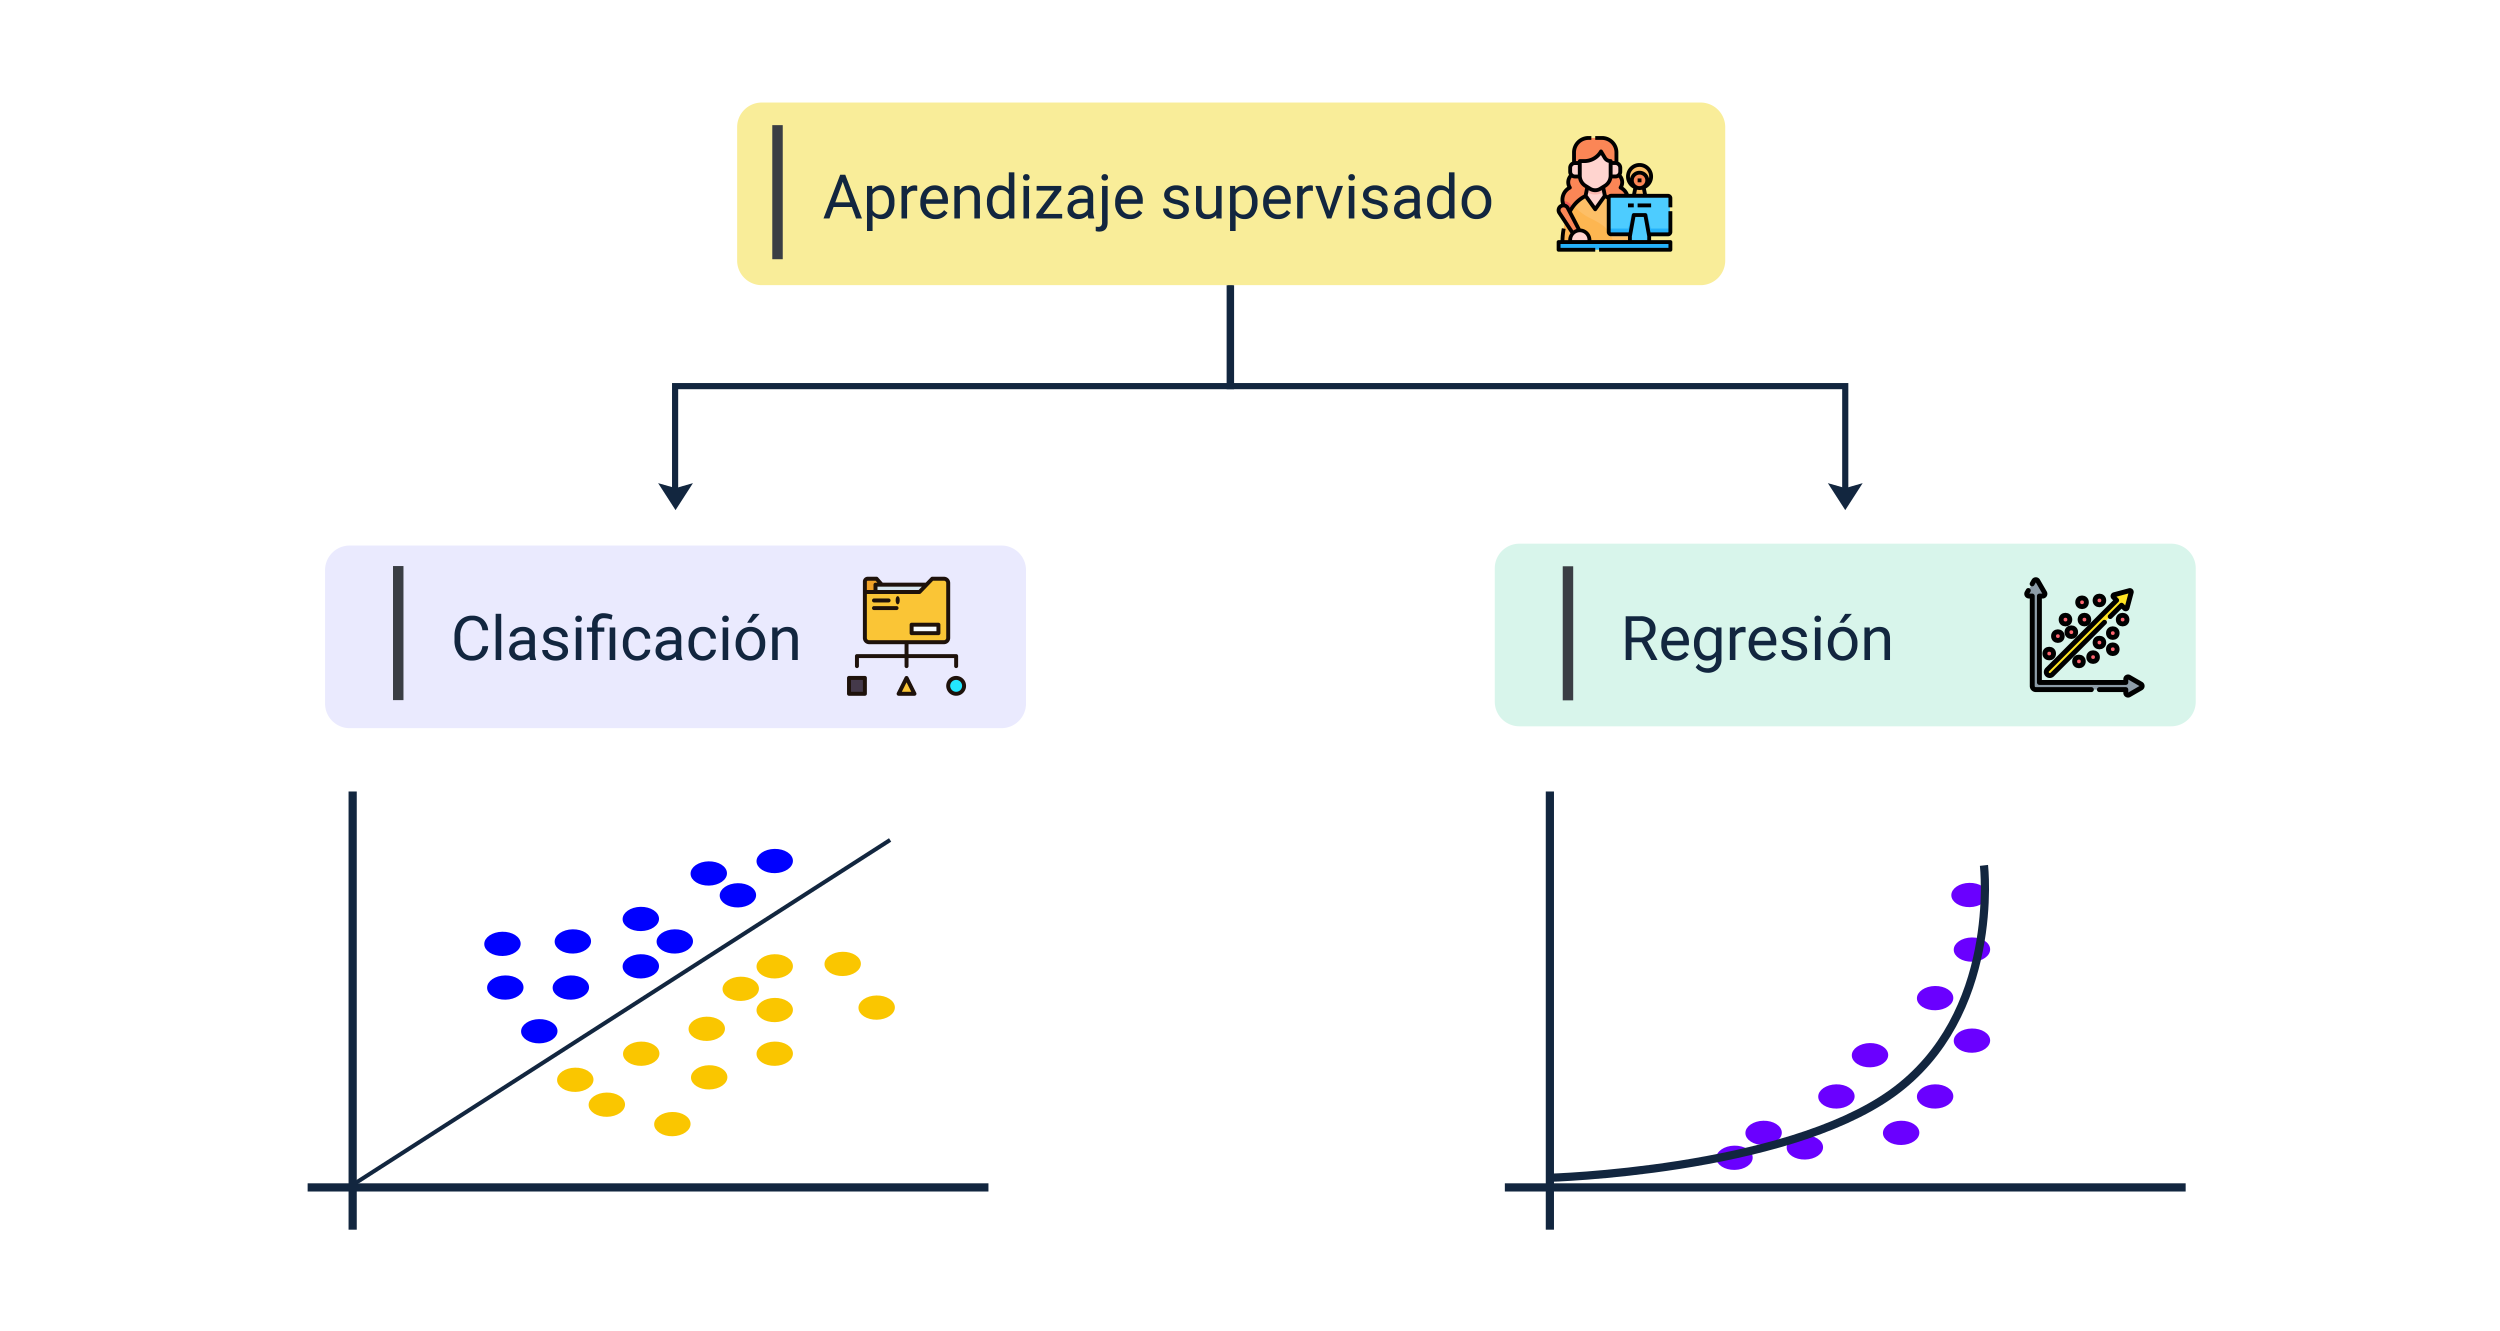 <svg xmlns="http://www.w3.org/2000/svg" width="609.489" height="324.419" viewBox="0 0 609.489 324.419">
  <g id="Grupo_1088417" data-name="Grupo 1088417" transform="translate(-528.9 -2050)">
    <path id="Trazado_833699" data-name="Trazado 833699" d="M0,0H609.489V324.42H0Z" transform="translate(528.9 2050)" fill="#fff"/>
    <g id="Grupo_1072214" data-name="Grupo 1072214" transform="translate(603.9 2242.961)">
      <path id="Trazado_820564" data-name="Trazado 820564" d="M-7911.007-925.674v106.83" transform="translate(7921.984 925.674)" fill="none" stroke="#12263f" stroke-width="2"/>
      <path id="Trazado_820565" data-name="Trazado 820565" d="M-7929.559-720.473h165.979" transform="translate(7929.559 816.998)" fill="none" stroke="#12263f" stroke-width="2"/>
    </g>
    <path id="Trazado_833700" data-name="Trazado 833700" d="M2.959,0C4.593,0,5.917,1.987,5.917,4.438S4.593,8.876,2.959,8.876,0,6.889,0,4.438,1.325,0,2.959,0Z" transform="translate(655.99 2304.448) rotate(-91)" fill="blue"/>
    <path id="Trazado_833701" data-name="Trazado 833701" d="M2.959,0C4.593,0,5.917,1.987,5.917,4.438S4.593,8.876,2.959,8.876,0,6.889,0,4.438,1.325,0,2.959,0Z" transform="translate(663.683 2293.797) rotate(-91)" fill="blue"/>
    <path id="Trazado_833702" data-name="Trazado 833702" d="M2.959,0C4.593,0,5.917,1.987,5.917,4.438S4.593,8.876,2.959,8.876,0,6.889,0,4.438,1.325,0,2.959,0Z" transform="translate(647.706 2293.797) rotate(-91)" fill="blue"/>
    <path id="Trazado_833703" data-name="Trazado 833703" d="M2.959,0C4.593,0,5.917,1.987,5.917,4.438S4.593,8.876,2.959,8.876,0,6.889,0,4.438,1.325,0,2.959,0Z" transform="translate(647.012 2283.146) rotate(-91)" fill="blue"/>
    <path id="Trazado_833704" data-name="Trazado 833704" d="M2.959,0C4.593,0,5.917,1.987,5.917,4.438S4.593,8.876,2.959,8.876,0,6.889,0,4.438,1.325,0,2.959,0Z" transform="translate(664.173 2282.555) rotate(-91)" fill="blue"/>
    <path id="Trazado_833705" data-name="Trazado 833705" d="M2.959,0C4.593,0,5.917,1.987,5.917,4.438S4.593,8.876,2.959,8.876,0,6.889,0,4.438,1.325,0,2.959,0Z" transform="translate(680.742 2288.626) rotate(-91)" fill="blue"/>
    <path id="Trazado_833706" data-name="Trazado 833706" d="M2.959,0C4.593,0,5.917,1.987,5.917,4.438S4.593,8.876,2.959,8.876,0,6.889,0,4.438,1.325,0,2.959,0Z" transform="translate(680.742 2277.074) rotate(-91)" fill="blue"/>
    <path id="Trazado_833707" data-name="Trazado 833707" d="M2.959,0C4.593,0,5.917,1.987,5.917,4.438S4.593,8.876,2.959,8.876,0,6.889,0,4.438,1.325,0,2.959,0Z" transform="translate(689.026 2282.555) rotate(-91)" fill="blue"/>
    <path id="Trazado_833708" data-name="Trazado 833708" d="M2.959,0C4.593,0,5.917,1.987,5.917,4.438S4.593,8.876,2.959,8.876,0,6.889,0,4.438,1.325,0,2.959,0Z" transform="translate(704.411 2271.311) rotate(-91)" fill="blue"/>
    <path id="Trazado_833709" data-name="Trazado 833709" d="M2.959,0C4.593,0,5.917,1.987,5.917,4.438S4.593,8.876,2.959,8.876,0,6.889,0,4.438,1.325,0,2.959,0Z" transform="translate(697.31 2265.985) rotate(-91)" fill="blue"/>
    <path id="Trazado_833710" data-name="Trazado 833710" d="M2.959,0C4.593,0,5.917,1.987,5.917,4.438S4.593,8.876,2.959,8.876,0,6.889,0,4.438,1.325,0,2.959,0Z" transform="translate(713.389 2262.949) rotate(-91)" fill="blue"/>
    <path id="Trazado_833711" data-name="Trazado 833711" d="M2.959,0C4.593,0,5.917,1.987,5.917,4.438S4.593,8.876,2.959,8.876,0,6.889,0,4.438,1.325,0,2.959,0Z" transform="translate(713.389 2288.625) rotate(-91)" fill="#fac600"/>
    <path id="Trazado_833712" data-name="Trazado 833712" d="M2.959,0C4.593,0,5.917,1.987,5.917,4.438S4.593,8.876,2.959,8.876,0,6.889,0,4.438,1.325,0,2.959,0Z" transform="translate(729.958 2288.033) rotate(-91)" fill="#fac600"/>
    <path id="Trazado_833713" data-name="Trazado 833713" d="M2.959,0C4.593,0,5.917,1.987,5.917,4.438S4.593,8.876,2.959,8.876,0,6.889,0,4.438,1.325,0,2.959,0Z" transform="translate(738.242 2298.685) rotate(-91)" fill="#fac600"/>
    <path id="Trazado_833714" data-name="Trazado 833714" d="M2.959,0C4.593,0,5.917,1.987,5.917,4.438S4.593,8.876,2.959,8.876,0,6.889,0,4.438,1.325,0,2.959,0Z" transform="translate(713.389 2299.276) rotate(-91)" fill="#fac600"/>
    <path id="Trazado_833715" data-name="Trazado 833715" d="M2.959,0C4.593,0,5.917,1.987,5.917,4.438S4.593,8.876,2.959,8.876,0,6.889,0,4.438,1.325,0,2.959,0Z" transform="translate(713.389 2309.928) rotate(-91)" fill="#fac600"/>
    <path id="Trazado_833716" data-name="Trazado 833716" d="M2.959,0C4.593,0,5.917,1.987,5.917,4.438S4.593,8.876,2.959,8.876,0,6.889,0,4.438,1.325,0,2.959,0Z" transform="translate(705.104 2294.105) rotate(-91)" fill="#fac600"/>
    <path id="Trazado_833717" data-name="Trazado 833717" d="M2.959,0C4.593,0,5.917,1.987,5.917,4.438S4.593,8.876,2.959,8.876,0,6.889,0,4.438,1.325,0,2.959,0Z" transform="translate(696.82 2303.855) rotate(-91)" fill="#fac600"/>
    <path id="Trazado_833718" data-name="Trazado 833718" d="M2.959,0C4.593,0,5.917,1.987,5.917,4.438S4.593,8.876,2.959,8.876,0,6.889,0,4.438,1.325,0,2.959,0Z" transform="translate(697.412 2315.69) rotate(-91)" fill="#fac600"/>
    <path id="Trazado_833719" data-name="Trazado 833719" d="M2.959,0C4.593,0,5.917,1.987,5.917,4.438S4.593,8.876,2.959,8.876,0,6.889,0,4.438,1.325,0,2.959,0Z" transform="translate(680.843 2309.928) rotate(-91)" fill="#fac600"/>
    <path id="Trazado_833720" data-name="Trazado 833720" d="M2.959,0C4.593,0,5.917,1.987,5.917,4.438S4.593,8.876,2.959,8.876,0,6.889,0,4.438,1.325,0,2.959,0Z" transform="translate(688.434 2327.088) rotate(-91)" fill="#fac600"/>
    <path id="Trazado_833721" data-name="Trazado 833721" d="M2.959,0C4.593,0,5.917,1.987,5.917,4.438S4.593,8.876,2.959,8.876,0,6.889,0,4.438,1.325,0,2.959,0Z" transform="translate(672.457 2322.354) rotate(-91)" fill="#fac600"/>
    <path id="Trazado_833722" data-name="Trazado 833722" d="M2.959,0C4.593,0,5.917,1.987,5.917,4.438S4.593,8.876,2.959,8.876,0,6.889,0,4.438,1.325,0,2.959,0Z" transform="translate(664.765 2316.283) rotate(-91)" fill="#fac600"/>
    <path id="Trazado_821220" data-name="Trazado 821220" d="M-4992.281-8816.768l131.317-84.271" transform="translate(5606.869 11155.815)" fill="none" stroke="#12263f" stroke-width="1"/>
    <g id="Grupo_1072214-2" data-name="Grupo 1072214" transform="translate(895.776 2242.961)">
      <path id="Trazado_820564-2" data-name="Trazado 820564" d="M-7911.007-925.674v106.83" transform="translate(7921.984 925.674)" fill="none" stroke="#12263f" stroke-width="2"/>
      <path id="Trazado_820565-2" data-name="Trazado 820565" d="M-7929.559-720.473h165.979" transform="translate(7929.559 816.998)" fill="none" stroke="#12263f" stroke-width="2"/>
    </g>
    <path id="Trazado_833723" data-name="Trazado 833723" d="M2.959,0C4.593,0,5.917,1.987,5.917,4.438S4.593,8.876,2.959,8.876,0,6.889,0,4.438,1.325,0,2.959,0Z" transform="translate(996.287 2296.375) rotate(-91)" fill="#6a00ff"/>
    <path id="Trazado_833724" data-name="Trazado 833724" d="M2.959,0C4.593,0,5.917,1.987,5.917,4.438S4.593,8.876,2.959,8.876,0,6.889,0,4.438,1.325,0,2.959,0Z" transform="translate(1005.265 2284.541) rotate(-91)" fill="#6a00ff"/>
    <path id="Trazado_833725" data-name="Trazado 833725" d="M2.959,0C4.593,0,5.917,1.987,5.917,4.438S4.593,8.876,2.959,8.876,0,6.889,0,4.438,1.325,0,2.959,0Z" transform="translate(1004.673 2271.233) rotate(-91)" fill="#6a00ff"/>
    <path id="Trazado_833726" data-name="Trazado 833726" d="M2.959,0C4.593,0,5.917,1.987,5.917,4.438S4.593,8.876,2.959,8.876,0,6.889,0,4.438,1.325,0,2.959,0Z" transform="translate(1005.265 2306.738) rotate(-91)" fill="#6a00ff"/>
    <path id="Trazado_833727" data-name="Trazado 833727" d="M2.959,0C4.593,0,5.917,1.987,5.917,4.438S4.593,8.876,2.959,8.876,0,6.889,0,4.438,1.325,0,2.959,0Z" transform="translate(980.412 2310.288) rotate(-91)" fill="#6a00ff"/>
    <path id="Trazado_833728" data-name="Trazado 833728" d="M2.959,0C4.593,0,5.917,1.987,5.917,4.438S4.593,8.876,2.959,8.876,0,6.889,0,4.438,1.325,0,2.959,0Z" transform="translate(996.287 2320.348) rotate(-91)" fill="#6a00ff"/>
    <path id="Trazado_833729" data-name="Trazado 833729" d="M2.959,0C4.593,0,5.917,1.987,5.917,4.438S4.593,8.876,2.959,8.876,0,6.889,0,4.438,1.325,0,2.959,0Z" transform="translate(988.003 2329.224) rotate(-91)" fill="#6a00ff"/>
    <path id="Trazado_833730" data-name="Trazado 833730" d="M2.959,0C4.593,0,5.917,1.987,5.917,4.438S4.593,8.876,2.959,8.876,0,6.889,0,4.438,1.325,0,2.959,0Z" transform="translate(972.226 2320.348) rotate(-91)" fill="#6a00ff"/>
    <path id="Trazado_833731" data-name="Trazado 833731" d="M2.959,0C4.593,0,5.917,1.987,5.917,4.438S4.593,8.876,2.959,8.876,0,6.889,0,4.438,1.325,0,2.959,0Z" transform="translate(964.533 2332.774) rotate(-91)" fill="#6a00ff"/>
    <path id="Trazado_833732" data-name="Trazado 833732" d="M2.959,0C4.593,0,5.917,1.987,5.917,4.438S4.593,8.876,2.959,8.876,0,6.889,0,4.438,1.325,0,2.959,0Z" transform="translate(954.474 2329.224) rotate(-91)" fill="#6a00ff"/>
    <path id="Trazado_833733" data-name="Trazado 833733" d="M2.959,0C4.593,0,5.917,1.987,5.917,4.438S4.593,8.876,2.959,8.876,0,6.889,0,4.438,1.325,0,2.959,0Z" transform="translate(947.373 2335.296) rotate(-91)" fill="#6a00ff"/>
    <path id="Trazado_821221" data-name="Trazado 821221" d="M-4494.55-8823.391s57.24-1.569,83.788-20.611,22.4-55.56,22.4-55.56" transform="translate(5400.945 11160.539)" fill="none" stroke="#12263f" stroke-width="2"/>
    <path id="Trazado_821424" data-name="Trazado 821424" d="M4.245,1.211,0,0,4.235,6.567l.01-.013.01.013L8.49,0Z" transform="translate(689.347 2167.787)" fill="#12263f" stroke="rgba(0,0,0,0)" stroke-width="1"/>
    <path id="Trazado_821425" data-name="Trazado 821425" d="M4.245,1.211,8.49,0,4.255,6.567l-.01-.013-.01.013L0,0Z" transform="translate(974.521 2167.787)" fill="#12263f"/>
    <path id="Trazado_833734" data-name="Trazado 833734" d="M6,0H164.893a6,6,0,0,1,6,6V38.522a6,6,0,0,1-6,6H6a6,6,0,0,1-6-6V6A6,6,0,0,1,6,0Z" transform="translate(608.146 2183)" fill="#eaeafe"/>
    <path id="Trazado_833735" data-name="Trazado 833735" d="M0,0H2.55V32.688H0Z" transform="translate(624.714 2188)" fill="#3a3e44"/>
    <path id="Trazado_833736" data-name="Trazado 833736" d="M9.082-3.384A3.923,3.923,0,0,1,7.833-.773,4.093,4.093,0,0,1,5.039.146,3.758,3.758,0,0,1,2.01-1.208,5.451,5.451,0,0,1,.872-4.834V-5.859A6.076,6.076,0,0,1,1.4-8.474a3.966,3.966,0,0,1,1.505-1.732,4.191,4.191,0,0,1,2.256-.6,3.853,3.853,0,0,1,2.725.948A3.971,3.971,0,0,1,9.082-7.236H7.668a3.064,3.064,0,0,0-.795-1.851,2.4,2.4,0,0,0-1.71-.573,2.516,2.516,0,0,0-2.113,1,4.577,4.577,0,0,0-.765,2.837v1.034A4.7,4.7,0,0,0,3.01-2.03,2.343,2.343,0,0,0,5.039-1a2.706,2.706,0,0,0,1.8-.531,2.947,2.947,0,0,0,.831-1.849ZM12.261,0H10.906V-11.25h1.355Zm7.061,0a2.846,2.846,0,0,1-.19-.835,3.023,3.023,0,0,1-2.256.981,2.8,2.8,0,0,1-1.923-.663A2.145,2.145,0,0,1,14.2-2.2a2.24,2.24,0,0,1,.941-1.923A4.437,4.437,0,0,1,17.791-4.8h1.318v-.623a1.522,1.522,0,0,0-.425-1.132,1.707,1.707,0,0,0-1.252-.421,1.976,1.976,0,0,0-1.216.366,1.079,1.079,0,0,0-.491.886H14.363a1.87,1.87,0,0,1,.421-1.146,2.874,2.874,0,0,1,1.143-.875,3.844,3.844,0,0,1,1.586-.322,3.133,3.133,0,0,1,2.146.685A2.47,2.47,0,0,1,20.464-5.5v3.647a4.459,4.459,0,0,0,.278,1.736V0ZM17.073-1.033a2.381,2.381,0,0,0,1.208-.33,1.994,1.994,0,0,0,.828-.857V-3.845H18.047q-2.49,0-2.49,1.458a1.234,1.234,0,0,0,.425,1A1.633,1.633,0,0,0,17.073-1.033ZM27.2-2.1a1,1,0,0,0-.414-.853,3.983,3.983,0,0,0-1.443-.524,6.822,6.822,0,0,1-1.633-.527,2.324,2.324,0,0,1-.894-.732,1.752,1.752,0,0,1-.289-1.011A2.056,2.056,0,0,1,23.353-7.4a3.218,3.218,0,0,1,2.106-.674,3.311,3.311,0,0,1,2.186.7,2.21,2.21,0,0,1,.839,1.78H27.122a1.223,1.223,0,0,0-.472-.959,1.77,1.77,0,0,0-1.19-.4,1.852,1.852,0,0,0-1.157.322,1.014,1.014,0,0,0-.417.842.822.822,0,0,0,.388.74,4.776,4.776,0,0,0,1.4.476,7.308,7.308,0,0,1,1.644.542,2.4,2.4,0,0,1,.934.758,1.864,1.864,0,0,1,.3,1.08,2.028,2.028,0,0,1-.85,1.7,3.564,3.564,0,0,1-2.2.641A3.991,3.991,0,0,1,23.818-.19a2.74,2.74,0,0,1-1.146-.941,2.268,2.268,0,0,1-.414-1.307h1.355a1.4,1.4,0,0,0,.546,1.08,2.117,2.117,0,0,0,1.344.4,2.185,2.185,0,0,0,1.234-.311A.956.956,0,0,0,27.2-2.1ZM31.794,0H30.439V-7.925h1.355ZM30.33-10.027a.809.809,0,0,1,.2-.557.756.756,0,0,1,.6-.227.768.768,0,0,1,.6.227.8.8,0,0,1,.205.557.774.774,0,0,1-.205.549.782.782,0,0,1-.6.22.77.77,0,0,1-.6-.22A.782.782,0,0,1,30.33-10.027ZM34.417,0V-6.877H33.164V-7.925h1.252V-8.6a2.753,2.753,0,0,1,.758-2.065,2.94,2.94,0,0,1,2.142-.74,6.451,6.451,0,0,1,2.073.447l-.227,1.143a4.7,4.7,0,0,0-1.743-.366,1.705,1.705,0,0,0-1.256.392,1.615,1.615,0,0,0-.385,1.176v.688H37.4v1.047H35.779V0Zm5.647,0H38.7V-7.925h1.362Zm5.383-.959A1.952,1.952,0,0,0,46.714-1.4a1.546,1.546,0,0,0,.6-1.1H48.6a2.457,2.457,0,0,1-.469,1.3,3.087,3.087,0,0,1-1.154.981,3.329,3.329,0,0,1-1.527.366,3.265,3.265,0,0,1-2.574-1.08,4.3,4.3,0,0,1-.956-2.955v-.227a4.771,4.771,0,0,1,.425-2.058,3.236,3.236,0,0,1,1.219-1.4,3.464,3.464,0,0,1,1.879-.5,3.178,3.178,0,0,1,2.216.8A2.853,2.853,0,0,1,48.6-5.2H47.314a1.867,1.867,0,0,0-.582-1.263,1.811,1.811,0,0,0-1.293-.494,1.9,1.9,0,0,0-1.6.743,3.491,3.491,0,0,0-.568,2.15v.256A3.422,3.422,0,0,0,43.835-1.7,1.906,1.906,0,0,0,45.447-.959ZM55.012,0a2.846,2.846,0,0,1-.19-.835,3.023,3.023,0,0,1-2.256.981,2.8,2.8,0,0,1-1.923-.663A2.145,2.145,0,0,1,49.893-2.2a2.24,2.24,0,0,1,.941-1.923A4.437,4.437,0,0,1,53.481-4.8H54.8v-.623a1.522,1.522,0,0,0-.425-1.132,1.707,1.707,0,0,0-1.252-.421,1.976,1.976,0,0,0-1.216.366,1.079,1.079,0,0,0-.491.886H50.054a1.87,1.87,0,0,1,.421-1.146,2.874,2.874,0,0,1,1.143-.875A3.844,3.844,0,0,1,53.2-8.071a3.133,3.133,0,0,1,2.146.685A2.47,2.47,0,0,1,56.155-5.5v3.647a4.459,4.459,0,0,0,.278,1.736V0ZM52.764-1.033a2.381,2.381,0,0,0,1.208-.33,1.994,1.994,0,0,0,.828-.857V-3.845H53.738q-2.49,0-2.49,1.458a1.234,1.234,0,0,0,.425,1A1.633,1.633,0,0,0,52.764-1.033Zm8.694.073A1.952,1.952,0,0,0,62.725-1.4a1.546,1.546,0,0,0,.6-1.1h1.282a2.457,2.457,0,0,1-.469,1.3,3.087,3.087,0,0,1-1.154.981,3.329,3.329,0,0,1-1.527.366,3.265,3.265,0,0,1-2.574-1.08,4.3,4.3,0,0,1-.956-2.955v-.227a4.771,4.771,0,0,1,.425-2.058,3.236,3.236,0,0,1,1.219-1.4,3.464,3.464,0,0,1,1.879-.5,3.178,3.178,0,0,1,2.216.8A2.853,2.853,0,0,1,64.607-5.2H63.325a1.867,1.867,0,0,0-.582-1.263,1.811,1.811,0,0,0-1.293-.494,1.9,1.9,0,0,0-1.6.743,3.491,3.491,0,0,0-.568,2.15v.256A3.422,3.422,0,0,0,59.846-1.7,1.906,1.906,0,0,0,61.458-.959ZM67.6,0H66.248V-7.925H67.6ZM66.138-10.027a.809.809,0,0,1,.2-.557.756.756,0,0,1,.6-.227.768.768,0,0,1,.6.227.8.8,0,0,1,.205.557.774.774,0,0,1-.205.549.782.782,0,0,1-.6.22.77.77,0,0,1-.6-.22A.782.782,0,0,1,66.138-10.027Zm3.274,5.991a4.681,4.681,0,0,1,.458-2.095,3.415,3.415,0,0,1,1.274-1.436,3.469,3.469,0,0,1,1.864-.505,3.342,3.342,0,0,1,2.618,1.121,4.311,4.311,0,0,1,1,2.981v.1A4.722,4.722,0,0,1,76.183-1.8,3.365,3.365,0,0,1,74.916-.366a3.509,3.509,0,0,1-1.893.513A3.334,3.334,0,0,1,70.411-.974a4.29,4.29,0,0,1-1-2.966Zm1.362.161a3.39,3.39,0,0,0,.612,2.117,1.957,1.957,0,0,0,1.637.8,1.945,1.945,0,0,0,1.641-.809,3.707,3.707,0,0,0,.608-2.267,3.384,3.384,0,0,0-.619-2.113,1.968,1.968,0,0,0-1.644-.809,1.946,1.946,0,0,0-1.619.8A3.68,3.68,0,0,0,70.774-3.875Zm2.849-7.361h1.641L73.3-9.082l-1.091,0Zm5.984,3.311.044,1a2.888,2.888,0,0,1,2.373-1.143q2.512,0,2.534,2.834V0H83.2V-5.244a1.824,1.824,0,0,0-.392-1.267,1.57,1.57,0,0,0-1.2-.41,1.956,1.956,0,0,0-1.157.352,2.387,2.387,0,0,0-.776.923V0H78.325V-7.925Z" transform="translate(638.833 2210.9)" fill="#12263f"/>
    <g id="Color" transform="translate(735.886 2191.091)">
      <path id="Trazado_822983" data-name="Trazado 822983" d="M93.683,27.234H88V24.686A.7.7,0,0,1,88.711,24h2.131Z" transform="translate(-84.131 -23.998)" fill="#f0a128"/>
      <path id="Trazado_822984" data-name="Trazado 822984" d="M130.84,48h14.445v1.935H130.84Z" transform="translate(-124.381 -46.549)" fill="#d7e6ef"/>
      <path id="Trazado_822985" data-name="Trazado 822985" d="M24,424h3.869v3.869H24Z" transform="translate(-24 -399.817)" fill="#44394a"/>
      <rect id="Rectángulo_377279" data-name="Rectángulo 377279" width="4" height="4" rx="2" transform="translate(24.368 24.244)" fill="#23e7ff"/>
      <path id="Trazado_822986" data-name="Trazado 822986" d="M225.935,424,224,427.869h3.869Z" transform="translate(-211.908 -399.817)" fill="#fac536"/>
      <path id="Trazado_822987" data-name="Trazado 822987" d="M104.422,24l-3.113,3.235H88v11.21a1.041,1.041,0,0,0,1.051,1.032h18.212a1.041,1.041,0,0,0,1.051-1.032V25.031A1.041,1.041,0,0,0,107.263,24Z" transform="translate(-84.131 -23.999)" fill="#fac536"/>
      <path id="Trazado_822988" data-name="Trazado 822988" d="M276.44,209.42h6.535v2.063H276.44Z" transform="translate(-261.178 -198.21)" fill="#f7fcff"/>
    </g>
    <g id="Outline" transform="translate(735.402 2190.607)">
      <ellipse id="Elipse_10494" data-name="Elipse 10494" cx="0.5" cy="1" rx="0.5" ry="1" transform="translate(11.851 4.729)" fill="#1e120b"/>
      <path id="Trazado_822989" data-name="Trazado 822989" d="M117.634,104.607h3.558a.484.484,0,0,0,0-.967h-3.558a.484.484,0,1,0,0,.967Z" transform="translate(-111.035 -98.341)" fill="#1e120b"/>
      <path id="Trazado_822990" data-name="Trazado 822990" d="M123.126,134.4h-5.493a.484.484,0,1,0,0,.967h5.493a.484.484,0,0,0,0-.967Z" transform="translate(-111.035 -127.242)" fill="#1e120b"/>
      <path id="Trazado_822991" data-name="Trazado 822991" d="M275.469,201.42h-6.535a.484.484,0,0,0-.484.484v2.063a.484.484,0,0,0,.484.484h6.535a.484.484,0,0,0,.484-.484V201.9A.484.484,0,0,0,275.469,201.42Zm-.484,2.063h-5.568v-1.1h5.568Z" transform="translate(-253.187 -190.21)" fill="#1e120b"/>
      <path id="Trazado_822992" data-name="Trazado 822992" d="M20.353,416H16.484a.484.484,0,0,0-.484.484v3.869a.484.484,0,0,0,.484.484h3.869a.484.484,0,0,0,.484-.484v-3.869A.484.484,0,0,0,20.353,416Zm-.484,3.869h-2.9v-2.9h2.9Z" transform="translate(-16 -391.817)" fill="#1e120b"/>
      <path id="Trazado_822993" data-name="Trazado 822993" d="M418.418,416a2.418,2.418,0,1,0,2.418,2.418A2.418,2.418,0,0,0,418.418,416Zm0,3.869a1.451,1.451,0,1,1,1.451-1.451A1.451,1.451,0,0,1,418.418,419.869Z" transform="translate(-391.817 -391.817)" fill="#1e120b"/>
      <path id="Trazado_822994" data-name="Trazado 822994" d="M218.831,416.6a.5.5,0,0,0-.866,0l-1.935,3.869a.488.488,0,0,0,.433.7h3.869a.488.488,0,0,0,.433-.7Zm-1.582,3.6,1.149-2.3,1.152,2.3Z" transform="translate(-203.888 -392.15)" fill="#1e120b"/>
      <path id="Trazado_822995" data-name="Trazado 822995" d="M48.484,34.862a.484.484,0,0,0-.484.484v2.418a.484.484,0,1,0,.967,0V35.83H60.092v1.935a.484.484,0,1,0,.967,0V35.83H72.183v1.935a.484.484,0,1,0,.967,0V35.346a.484.484,0,0,0-.484-.484H61.059V32.444h8.623a1.527,1.527,0,0,0,1.534-1.516V17.515A1.527,1.527,0,0,0,69.682,16H66.84a.484.484,0,0,0-.348.148l-1.253,1.3H54.755l-1.132-1.287A.484.484,0,0,0,53.26,16H51.129a1.185,1.185,0,0,0-1.195,1.172V30.928a1.527,1.527,0,0,0,1.534,1.516h8.623v2.418Zm5.008-16.445H64.307l-.786.817H53.492ZM50.9,17.171a.217.217,0,0,1,.227-.2h1.913l.423.484h-.459a.484.484,0,0,0-.484.484v1.3H50.9Zm.567,14.306a.559.559,0,0,1-.567-.548V20.2H63.728a.484.484,0,0,0,.348-.149l1.717-1.784,1.251-1.3h2.635a.559.559,0,0,1,.57.548V30.928a.559.559,0,0,1-.567.548Z" transform="translate(-46.065 -15.999)" fill="#1e120b"/>
    </g>
    <path id="Trazado_833737" data-name="Trazado 833737" d="M6,0H164.893a6,6,0,0,1,6,6V38.522a6,6,0,0,1-6,6H6a6,6,0,0,1-6-6V6A6,6,0,0,1,6,0Z" transform="translate(893.319 2182.548)" fill="#d8f5eb"/>
    <path id="Trazado_833738" data-name="Trazado 833738" d="M0,0H2.55V32.688H0Z" transform="translate(909.888 2188.057)" fill="#3a3e44"/>
    <path id="Trazado_833739" data-name="Trazado 833739" d="M5.149-4.314h-2.5V0H1.23V-10.664h3.53a4.178,4.178,0,0,1,2.772.82A2.951,2.951,0,0,1,8.5-7.456,2.871,2.871,0,0,1,7.965-5.72a3.214,3.214,0,0,1-1.5,1.106l2.5,4.526V0H7.463Zm-2.5-1.15H4.8a2.437,2.437,0,0,0,1.666-.543A1.836,1.836,0,0,0,7.09-7.46,1.933,1.933,0,0,0,6.5-8.979a2.5,2.5,0,0,0-1.7-.536H2.644ZM13.55.146A3.463,3.463,0,0,1,10.928-.912,3.928,3.928,0,0,1,9.917-3.743v-.249a4.756,4.756,0,0,1,.45-2.106,3.514,3.514,0,0,1,1.26-1.45,3.167,3.167,0,0,1,1.754-.524,2.968,2.968,0,0,1,2.4,1.018,4.408,4.408,0,0,1,.857,2.915v.564H11.272a2.817,2.817,0,0,0,.685,1.893,2.153,2.153,0,0,0,1.666.721,2.36,2.36,0,0,0,1.216-.293,3.055,3.055,0,0,0,.872-.776l.828.645A3.328,3.328,0,0,1,13.55.146Zm-.168-7.1a1.807,1.807,0,0,0-1.377.6,2.9,2.9,0,0,0-.688,1.674h3.97v-.1a2.581,2.581,0,0,0-.557-1.6A1.7,1.7,0,0,0,13.381-6.958Zm4.5,2.93a4.658,4.658,0,0,1,.857-2.948,2.741,2.741,0,0,1,2.271-1.095,2.726,2.726,0,0,1,2.263,1.025l.066-.879H24.58V-.19a3.224,3.224,0,0,1-.912,2.424,3.365,3.365,0,0,1-2.45.886,4.076,4.076,0,0,1-1.677-.366,2.887,2.887,0,0,1-1.252-1l.7-.813a2.65,2.65,0,0,0,2.131,1.077,2.076,2.076,0,0,0,1.542-.557A2.128,2.128,0,0,0,23.218-.11V-.791A2.785,2.785,0,0,1,21,.146,2.707,2.707,0,0,1,18.746-.974,4.9,4.9,0,0,1,17.886-4.028Zm1.362.154A3.553,3.553,0,0,0,19.8-1.769,1.785,1.785,0,0,0,21.335-1a1.985,1.985,0,0,0,1.882-1.165V-5.786A2.008,2.008,0,0,0,21.35-6.921a1.8,1.8,0,0,0-1.545.769A3.87,3.87,0,0,0,19.248-3.875ZM30.454-6.709a4.061,4.061,0,0,0-.667-.051,1.786,1.786,0,0,0-1.809,1.135V0H26.624V-7.925h1.318l.022.916a2.11,2.11,0,0,1,1.89-1.062,1.384,1.384,0,0,1,.6.1ZM34.849.146A3.463,3.463,0,0,1,32.227-.912a3.928,3.928,0,0,1-1.011-2.831v-.249a4.756,4.756,0,0,1,.45-2.106,3.514,3.514,0,0,1,1.26-1.45,3.167,3.167,0,0,1,1.754-.524,2.968,2.968,0,0,1,2.4,1.018,4.408,4.408,0,0,1,.857,2.915v.564H32.571a2.817,2.817,0,0,0,.685,1.893,2.153,2.153,0,0,0,1.666.721,2.36,2.36,0,0,0,1.216-.293,3.055,3.055,0,0,0,.872-.776l.828.645A3.328,3.328,0,0,1,34.849.146Zm-.168-7.1a1.807,1.807,0,0,0-1.377.6,2.9,2.9,0,0,0-.688,1.674h3.97v-.1a2.581,2.581,0,0,0-.557-1.6A1.7,1.7,0,0,0,34.68-6.958ZM44.121-2.1a1,1,0,0,0-.414-.853,3.983,3.983,0,0,0-1.443-.524,6.822,6.822,0,0,1-1.633-.527,2.324,2.324,0,0,1-.894-.732,1.752,1.752,0,0,1-.289-1.011A2.056,2.056,0,0,1,40.272-7.4a3.218,3.218,0,0,1,2.106-.674,3.311,3.311,0,0,1,2.186.7A2.21,2.21,0,0,1,45.4-5.6H44.041a1.223,1.223,0,0,0-.472-.959,1.77,1.77,0,0,0-1.19-.4,1.852,1.852,0,0,0-1.157.322,1.014,1.014,0,0,0-.417.842.822.822,0,0,0,.388.74,4.776,4.776,0,0,0,1.4.476,7.308,7.308,0,0,1,1.644.542,2.4,2.4,0,0,1,.934.758,1.864,1.864,0,0,1,.3,1.08,2.028,2.028,0,0,1-.85,1.7,3.564,3.564,0,0,1-2.2.641A3.991,3.991,0,0,1,40.737-.19a2.74,2.74,0,0,1-1.146-.941,2.268,2.268,0,0,1-.414-1.307h1.355a1.4,1.4,0,0,0,.546,1.08,2.117,2.117,0,0,0,1.344.4,2.185,2.185,0,0,0,1.234-.311A.956.956,0,0,0,44.121-2.1ZM48.713,0H47.358V-7.925h1.355ZM47.249-10.027a.809.809,0,0,1,.2-.557.756.756,0,0,1,.6-.227.768.768,0,0,1,.6.227.8.8,0,0,1,.205.557.774.774,0,0,1-.205.549.782.782,0,0,1-.6.22.77.77,0,0,1-.6-.22A.782.782,0,0,1,47.249-10.027Zm3.274,5.991A4.681,4.681,0,0,1,50.98-6.13a3.415,3.415,0,0,1,1.274-1.436,3.469,3.469,0,0,1,1.864-.505,3.342,3.342,0,0,1,2.618,1.121,4.311,4.311,0,0,1,1,2.981v.1A4.722,4.722,0,0,1,57.294-1.8,3.365,3.365,0,0,1,56.027-.366a3.509,3.509,0,0,1-1.893.513A3.334,3.334,0,0,1,51.522-.974a4.29,4.29,0,0,1-1-2.966Zm1.362.161A3.39,3.39,0,0,0,52.5-1.758a1.957,1.957,0,0,0,1.637.8,1.945,1.945,0,0,0,1.641-.809,3.707,3.707,0,0,0,.608-2.267,3.384,3.384,0,0,0-.619-2.113,1.968,1.968,0,0,0-1.644-.809,1.946,1.946,0,0,0-1.619.8A3.68,3.68,0,0,0,51.885-3.875Zm2.849-7.361h1.641L54.412-9.082l-1.091,0Zm5.984,3.311.044,1a2.888,2.888,0,0,1,2.373-1.143q2.512,0,2.534,2.834V0H64.314V-5.244a1.824,1.824,0,0,0-.392-1.267,1.57,1.57,0,0,0-1.2-.41,1.956,1.956,0,0,0-1.157.352,2.387,2.387,0,0,0-.776.923V0H59.436V-7.925Z" transform="translate(924.007 2210.9)" fill="#12263f"/>
    <path id="Trazado_821215" data-name="Trazado 821215" d="M35.367,32.946l-2.9-1.673a.544.544,0,0,0-.816.471v.8H10.594V11.483h.8a.544.544,0,0,0,.471-.816l-1.673-2.9a.544.544,0,0,0-.943,0l-1.673,2.9a.544.544,0,0,0,.471.816h.8V33.417a.874.874,0,0,0,.874.874H31.653v.8a.544.544,0,0,0,.816.471l2.9-1.673A.544.544,0,0,0,35.367,32.946Z" transform="translate(1015.506 2183.834)" fill="#8d9ca8"/>
    <path id="Trazado_821216" data-name="Trazado 821216" d="M7.882,54.028l-.309.535a.544.544,0,0,0,.472.816h.8V77.313a.875.875,0,0,0,.874.874H23.255" transform="translate(1015.508 2139.938)" fill="none" stroke="#000" stroke-linecap="round" stroke-linejoin="round" stroke-miterlimit="10" stroke-width="1.2"/>
    <path id="Trazado_821217" data-name="Trazado 821217" d="M30.771,8.516l.429-.743a.544.544,0,0,1,.943,0l1.673,2.9a.544.544,0,0,1-.471.816h-.8V32.545H53.605v-.8a.544.544,0,0,1,.816-.471l2.9,1.673a.544.544,0,0,1,0,.943l-2.9,1.673a.544.544,0,0,1-.816-.472v-.8H47.164" transform="translate(993.554 2183.832)" fill="none" stroke="#000" stroke-linecap="round" stroke-linejoin="round" stroke-miterlimit="10" stroke-width="1.2"/>
    <path id="Trazado_821218" data-name="Trazado 821218" d="M111.741,54.347l-3.754,1.006a.345.345,0,0,0-.155.577l.774.774L91.691,73.619a.849.849,0,1,0,1.2,1.2L109.808,57.9l.774.774a.345.345,0,0,0,.577-.155l1.006-3.754A.345.345,0,0,0,111.741,54.347Z" transform="translate(936.317 2139.648)" fill="#ffe323"/>
    <path id="Trazado_821219" data-name="Trazado 821219" d="M107.047,60.666l2.762-2.762.774.774a.345.345,0,0,0,.577-.155l1.005-3.754a.345.345,0,0,0-.422-.422l-3.754,1.005a.345.345,0,0,0-.155.577l.774.774L91.692,73.618a.849.849,0,0,0,1.2,1.2l12.756-12.756" transform="translate(936.316 2139.648)" fill="none" stroke="#000" stroke-linecap="round" stroke-linejoin="round" stroke-miterlimit="10" stroke-width="1.2"/>
    <g id="Grupo_1072511" data-name="Grupo 1072511" transform="translate(1039.674 2205.596)">
      <circle id="Elipse_10364" data-name="Elipse 10364" cx="1.055" cy="1.055" r="1.055" transform="translate(0)" fill="#fe646f"/>
      <circle id="Elipse_10365" data-name="Elipse 10365" cx="1.055" cy="1.055" r="1.055" transform="translate(0)" fill="none" stroke="#000" stroke-linecap="round" stroke-linejoin="round" stroke-miterlimit="10" stroke-width="1.2"/>
    </g>
    <g id="Grupo_1072512" data-name="Grupo 1072512" transform="translate(1032.825 2203.068)">
      <circle id="Elipse_10366" data-name="Elipse 10366" cx="1.055" cy="1.055" r="1.055" transform="translate(0 0)" fill="#fe646f"/>
      <circle id="Elipse_10367" data-name="Elipse 10367" cx="1.055" cy="1.055" r="1.055" transform="translate(0 0)" fill="none" stroke="#000" stroke-linecap="round" stroke-linejoin="round" stroke-miterlimit="10" stroke-width="1.2"/>
    </g>
    <g id="Grupo_1072513" data-name="Grupo 1072513" transform="translate(1036.021 2200.002)">
      <circle id="Elipse_10368" data-name="Elipse 10368" cx="1.055" cy="1.055" r="1.055" fill="#fe646f"/>
      <circle id="Elipse_10369" data-name="Elipse 10369" cx="1.055" cy="1.055" r="1.055" fill="none" stroke="#000" stroke-linecap="round" stroke-linejoin="round" stroke-miterlimit="10" stroke-width="1.2"/>
    </g>
    <g id="Grupo_1072514" data-name="Grupo 1072514" transform="translate(1035.438 2195.781)">
      <circle id="Elipse_10370" data-name="Elipse 10370" cx="1.055" cy="1.055" r="1.055" fill="#fe646f"/>
      <circle id="Elipse_10371" data-name="Elipse 10371" cx="1.055" cy="1.055" r="1.055" fill="none" stroke="#000" stroke-linecap="round" stroke-linejoin="round" stroke-miterlimit="10" stroke-width="1.2"/>
    </g>
    <g id="Grupo_1072515" data-name="Grupo 1072515" transform="translate(1029.547 2204.029)">
      <circle id="Elipse_10372" data-name="Elipse 10372" cx="1.055" cy="1.055" r="1.055" transform="translate(0)" fill="#fe646f"/>
      <circle id="Elipse_10373" data-name="Elipse 10373" cx="1.055" cy="1.055" r="1.055" transform="translate(0)" fill="none" stroke="#000" stroke-linecap="round" stroke-linejoin="round" stroke-miterlimit="10" stroke-width="1.2"/>
    </g>
    <g id="Grupo_1072516" data-name="Grupo 1072516" transform="translate(1031.395 2200.002)">
      <circle id="Elipse_10374" data-name="Elipse 10374" cx="1.055" cy="1.055" r="1.055" transform="translate(0)" fill="#fe646f"/>
      <circle id="Elipse_10375" data-name="Elipse 10375" cx="1.055" cy="1.055" r="1.055" transform="translate(0)" fill="none" stroke="#000" stroke-linecap="round" stroke-linejoin="round" stroke-miterlimit="10" stroke-width="1.2"/>
    </g>
    <g id="Grupo_1072517" data-name="Grupo 1072517" transform="translate(1039.674 2195.334)">
      <circle id="Elipse_10376" data-name="Elipse 10376" cx="1.055" cy="1.055" r="1.055" transform="translate(0 0)" fill="#fe646f"/>
      <circle id="Elipse_10377" data-name="Elipse 10377" cx="1.055" cy="1.055" r="1.055" transform="translate(0 0)" fill="none" stroke="#000" stroke-linecap="round" stroke-linejoin="round" stroke-miterlimit="10" stroke-width="1.2"/>
    </g>
    <g id="Grupo_1072518" data-name="Grupo 1072518" transform="translate(1042.935 2203.295)">
      <circle id="Elipse_10378" data-name="Elipse 10378" cx="1.055" cy="1.055" r="1.055" transform="translate(0)" fill="#fe646f"/>
      <circle id="Elipse_10379" data-name="Elipse 10379" cx="1.055" cy="1.055" r="1.055" transform="translate(0)" fill="none" stroke="#000" stroke-linecap="round" stroke-linejoin="round" stroke-miterlimit="10" stroke-width="1.2"/>
    </g>
    <g id="Grupo_1072519" data-name="Grupo 1072519" transform="translate(1045.332 2200.002)">
      <circle id="Elipse_10380" data-name="Elipse 10380" cx="1.055" cy="1.055" r="1.055" fill="#fe646f"/>
      <circle id="Elipse_10381" data-name="Elipse 10381" cx="1.055" cy="1.055" r="1.055" fill="none" stroke="#000" stroke-linecap="round" stroke-linejoin="round" stroke-miterlimit="10" stroke-width="1.2"/>
    </g>
    <g id="Grupo_1072520" data-name="Grupo 1072520" transform="translate(1042.935 2207.227)">
      <circle id="Elipse_10382" data-name="Elipse 10382" cx="1.055" cy="1.055" r="1.055" transform="translate(0)" fill="#fe646f"/>
      <circle id="Elipse_10383" data-name="Elipse 10383" cx="1.055" cy="1.055" r="1.055" transform="translate(0)" fill="none" stroke="#000" stroke-linecap="round" stroke-linejoin="round" stroke-miterlimit="10" stroke-width="1.2"/>
    </g>
    <g id="Grupo_1072521" data-name="Grupo 1072521" transform="translate(1038.131 2209.145)">
      <circle id="Elipse_10384" data-name="Elipse 10384" cx="1.055" cy="1.055" r="1.055" transform="translate(0 0)" fill="#fe646f"/>
      <circle id="Elipse_10385" data-name="Elipse 10385" cx="1.055" cy="1.055" r="1.055" transform="translate(0 0)" fill="none" stroke="#000" stroke-linecap="round" stroke-linejoin="round" stroke-miterlimit="10" stroke-width="1.2"/>
    </g>
    <g id="Grupo_1072522" data-name="Grupo 1072522" transform="translate(1034.686 2210.2)">
      <circle id="Elipse_10386" data-name="Elipse 10386" cx="1.055" cy="1.055" r="1.055" transform="translate(0 0)" fill="#fe646f"/>
      <circle id="Elipse_10387" data-name="Elipse 10387" cx="1.055" cy="1.055" r="1.055" transform="translate(0 0)" fill="none" stroke="#000" stroke-linecap="round" stroke-linejoin="round" stroke-miterlimit="10" stroke-width="1.2"/>
    </g>
    <g id="Grupo_1072523" data-name="Grupo 1072523" transform="translate(1027.437 2208.281)">
      <circle id="Elipse_10388" data-name="Elipse 10388" cx="1.055" cy="1.055" r="1.055" transform="translate(0 0)" fill="#fe646f"/>
      <circle id="Elipse_10389" data-name="Elipse 10389" cx="1.055" cy="1.055" r="1.055" transform="translate(0 0)" fill="none" stroke="#000" stroke-linecap="round" stroke-linejoin="round" stroke-miterlimit="10" stroke-width="1.2"/>
    </g>
    <path id="Trazado_821426" data-name="Trazado 821426" d="M-4776.649-9607.612V-9583h-135.529v26.5" transform="translate(5605.665 11727.135)" fill="none" stroke="#12263f" stroke-width="1.5"/>
    <path id="Trazado_821427" data-name="Trazado 821427" d="M-4912.178-9607.612V-9583h150.07v26.5" transform="translate(5740.873 11727.135)" fill="none" stroke="#12263f" stroke-width="1.5"/>
    <path id="Trazado_833740" data-name="Trazado 833740" d="M6,0H234.893a6,6,0,0,1,6,6V38.522a6,6,0,0,1-6,6H6a6,6,0,0,1-6-6V6A6,6,0,0,1,6,0Z" transform="translate(708.61 2075)" fill="#f9ed99"/>
    <path id="Trazado_833741" data-name="Trazado 833741" d="M0,0H2.55V32.688H0Z" transform="translate(717.179 2080.509)" fill="#3a3e44"/>
    <path id="Trazado_833742" data-name="Trazado 833742" d="M-74.714-2.791h-4.468l-1,2.791h-1.45l4.072-10.664h1.23L-72.253,0H-73.7Zm-4.043-1.15h3.625l-1.816-4.988Zm14.421.066a4.745,4.745,0,0,1-.828,2.915A2.653,2.653,0,0,1-67.4.146a2.906,2.906,0,0,1-2.271-.916V3.047H-71.03V-7.925h1.238l.066.879a2.791,2.791,0,0,1,2.3-1.025,2.7,2.7,0,0,1,2.26,1.077,4.8,4.8,0,0,1,.831,3Zm-1.355-.154a3.5,3.5,0,0,0-.571-2.117,1.84,1.84,0,0,0-1.567-.776A1.992,1.992,0,0,0-69.675-5.83v3.787a2,2,0,0,0,1.86,1.084,1.832,1.832,0,0,0,1.549-.773A3.822,3.822,0,0,0-65.691-4.028Zm6.907-2.681a4.061,4.061,0,0,0-.667-.051A1.786,1.786,0,0,0-61.26-5.625V0h-1.355V-7.925H-61.3l.022.916a2.11,2.11,0,0,1,1.89-1.062,1.384,1.384,0,0,1,.6.1ZM-54.39.146A3.463,3.463,0,0,1-57.012-.912a3.928,3.928,0,0,1-1.011-2.831v-.249a4.756,4.756,0,0,1,.45-2.106,3.514,3.514,0,0,1,1.26-1.45,3.167,3.167,0,0,1,1.754-.524,2.968,2.968,0,0,1,2.4,1.018A4.408,4.408,0,0,1-51.3-4.138v.564h-5.369a2.817,2.817,0,0,0,.685,1.893,2.153,2.153,0,0,0,1.666.721A2.36,2.36,0,0,0-53.1-1.252a3.055,3.055,0,0,0,.872-.776l.828.645A3.328,3.328,0,0,1-54.39.146Zm-.168-7.1a1.807,1.807,0,0,0-1.377.6,2.9,2.9,0,0,0-.688,1.674h3.97v-.1a2.581,2.581,0,0,0-.557-1.6A1.7,1.7,0,0,0-54.558-6.958Zm6.108-.967.044,1a2.888,2.888,0,0,1,2.373-1.143q2.512,0,2.534,2.834V0h-1.355V-5.244a1.824,1.824,0,0,0-.392-1.267,1.57,1.57,0,0,0-1.2-.41A1.956,1.956,0,0,0-47.6-6.57a2.387,2.387,0,0,0-.776.923V0h-1.355V-7.925Zm6.665,3.9a4.642,4.642,0,0,1,.864-2.933,2.733,2.733,0,0,1,2.263-1.11,2.748,2.748,0,0,1,2.2.952V-11.25H-35.1V0h-1.245l-.066-.85a2.759,2.759,0,0,1-2.263,1A2.707,2.707,0,0,1-40.917-.981a4.7,4.7,0,0,1-.868-2.944Zm1.355.154a3.515,3.515,0,0,0,.557,2.109A1.8,1.8,0,0,0-38.335-1a1.977,1.977,0,0,0,1.882-1.157V-5.8A1.992,1.992,0,0,0-38.32-6.921a1.808,1.808,0,0,0-1.553.769A3.87,3.87,0,0,0-40.43-3.875ZM-31.523,0h-1.355V-7.925h1.355Zm-1.465-10.027a.809.809,0,0,1,.2-.557.756.756,0,0,1,.6-.227.768.768,0,0,1,.6.227.8.8,0,0,1,.205.557.774.774,0,0,1-.205.549.782.782,0,0,1-.6.22.77.77,0,0,1-.6-.22A.782.782,0,0,1-32.988-10.027Zm4.907,8.921h4.636V0h-6.292V-1L-25.364-6.8H-29.67V-7.925h6.006v.959ZM-17.029,0a2.846,2.846,0,0,1-.19-.835,3.023,3.023,0,0,1-2.256.981A2.8,2.8,0,0,1-21.4-.516,2.145,2.145,0,0,1-22.148-2.2a2.24,2.24,0,0,1,.941-1.923A4.437,4.437,0,0,1-18.56-4.8h1.318v-.623a1.522,1.522,0,0,0-.425-1.132,1.707,1.707,0,0,0-1.252-.421,1.976,1.976,0,0,0-1.216.366,1.079,1.079,0,0,0-.491.886h-1.362a1.87,1.87,0,0,1,.421-1.146,2.874,2.874,0,0,1,1.143-.875,3.844,3.844,0,0,1,1.586-.322,3.133,3.133,0,0,1,2.146.685A2.47,2.47,0,0,1-15.886-5.5v3.647a4.459,4.459,0,0,0,.278,1.736V0Zm-2.249-1.033a2.381,2.381,0,0,0,1.208-.33,1.994,1.994,0,0,0,.828-.857V-3.845H-18.3q-2.49,0-2.49,1.458a1.234,1.234,0,0,0,.425,1A1.633,1.633,0,0,0-19.277-1.033Zm6.914-6.892V.916q0,2.285-2.073,2.285a2.528,2.528,0,0,1-.828-.131V1.992a2.62,2.62,0,0,0,.615.059.921.921,0,0,0,.692-.246,1.214,1.214,0,0,0,.238-.854V-7.925Zm-1.494-2.1a.812.812,0,0,1,.2-.553.741.741,0,0,1,.59-.231.768.768,0,0,1,.6.227.8.8,0,0,1,.205.557.774.774,0,0,1-.205.549.782.782,0,0,1-.6.22.758.758,0,0,1-.593-.22A.791.791,0,0,1-13.857-10.027ZM-6.892.146A3.463,3.463,0,0,1-9.514-.912a3.928,3.928,0,0,1-1.011-2.831v-.249a4.756,4.756,0,0,1,.45-2.106,3.514,3.514,0,0,1,1.26-1.45,3.167,3.167,0,0,1,1.754-.524,2.968,2.968,0,0,1,2.4,1.018A4.408,4.408,0,0,1-3.8-4.138v.564H-9.17a2.817,2.817,0,0,0,.685,1.893,2.153,2.153,0,0,0,1.666.721A2.36,2.36,0,0,0-5.6-1.252a3.055,3.055,0,0,0,.872-.776l.828.645A3.328,3.328,0,0,1-6.892.146Zm-.168-7.1a1.807,1.807,0,0,0-1.377.6,2.9,2.9,0,0,0-.688,1.674h3.97v-.1a2.581,2.581,0,0,0-.557-1.6A1.7,1.7,0,0,0-7.061-6.958ZM6.094-2.1a1,1,0,0,0-.414-.853,3.983,3.983,0,0,0-1.443-.524A6.822,6.822,0,0,1,2.6-4.006a2.324,2.324,0,0,1-.894-.732A1.752,1.752,0,0,1,1.421-5.75,2.056,2.056,0,0,1,2.245-7.4a3.218,3.218,0,0,1,2.106-.674,3.311,3.311,0,0,1,2.186.7A2.21,2.21,0,0,1,7.375-5.6H6.013a1.223,1.223,0,0,0-.472-.959,1.77,1.77,0,0,0-1.19-.4,1.852,1.852,0,0,0-1.157.322,1.014,1.014,0,0,0-.417.842.822.822,0,0,0,.388.74,4.776,4.776,0,0,0,1.4.476,7.308,7.308,0,0,1,1.644.542,2.4,2.4,0,0,1,.934.758,1.864,1.864,0,0,1,.3,1.08,2.028,2.028,0,0,1-.85,1.7,3.564,3.564,0,0,1-2.2.641A3.991,3.991,0,0,1,2.71-.19a2.74,2.74,0,0,1-1.146-.941A2.268,2.268,0,0,1,1.15-2.439H2.5a1.4,1.4,0,0,0,.546,1.08,2.117,2.117,0,0,0,1.344.4,2.185,2.185,0,0,0,1.234-.311A.956.956,0,0,0,6.094-2.1ZM14.106-.784a2.878,2.878,0,0,1-2.322.93A2.464,2.464,0,0,1,9.855-.59a3.186,3.186,0,0,1-.67-2.179V-7.925H10.54v5.12Q10.54-1,12-1A2.028,2.028,0,0,0,14.07-2.161V-7.925h1.355V0H14.136ZM24.177-3.875A4.745,4.745,0,0,1,23.35-.959,2.653,2.653,0,0,1,21.108.146a2.906,2.906,0,0,1-2.271-.916V3.047H17.483V-7.925h1.238l.066.879a2.791,2.791,0,0,1,2.3-1.025,2.7,2.7,0,0,1,2.26,1.077,4.8,4.8,0,0,1,.831,3Zm-1.355-.154a3.5,3.5,0,0,0-.571-2.117,1.84,1.84,0,0,0-1.567-.776A1.992,1.992,0,0,0,18.838-5.83v3.787A2,2,0,0,0,20.7-.959a1.832,1.832,0,0,0,1.549-.773A3.822,3.822,0,0,0,22.822-4.028ZM29.187.146A3.463,3.463,0,0,1,26.565-.912a3.928,3.928,0,0,1-1.011-2.831v-.249A4.756,4.756,0,0,1,26-6.1a3.514,3.514,0,0,1,1.26-1.45,3.167,3.167,0,0,1,1.754-.524,2.968,2.968,0,0,1,2.4,1.018,4.408,4.408,0,0,1,.857,2.915v.564H26.909a2.817,2.817,0,0,0,.685,1.893,2.153,2.153,0,0,0,1.666.721,2.36,2.36,0,0,0,1.216-.293,3.055,3.055,0,0,0,.872-.776l.828.645A3.328,3.328,0,0,1,29.187.146Zm-.168-7.1a1.807,1.807,0,0,0-1.377.6,2.9,2.9,0,0,0-.688,1.674h3.97v-.1a2.581,2.581,0,0,0-.557-1.6A1.7,1.7,0,0,0,29.019-6.958Zm8.657.249a4.061,4.061,0,0,0-.667-.051A1.786,1.786,0,0,0,35.2-5.625V0H33.845V-7.925h1.318l.022.916a2.11,2.11,0,0,1,1.89-1.062,1.384,1.384,0,0,1,.6.1Zm3.992,4.871L43.63-7.925h1.384L42.173,0H41.14L38.269-7.925h1.384ZM47.791,0H46.436V-7.925h1.355ZM46.326-10.027a.809.809,0,0,1,.2-.557.756.756,0,0,1,.6-.227.768.768,0,0,1,.6.227.8.8,0,0,1,.205.557.774.774,0,0,1-.205.549.782.782,0,0,1-.6.22.77.77,0,0,1-.6-.22A.782.782,0,0,1,46.326-10.027ZM54.573-2.1a1,1,0,0,0-.414-.853,3.983,3.983,0,0,0-1.443-.524,6.822,6.822,0,0,1-1.633-.527,2.324,2.324,0,0,1-.894-.732A1.752,1.752,0,0,1,49.9-5.75,2.056,2.056,0,0,1,50.724-7.4a3.218,3.218,0,0,1,2.106-.674,3.311,3.311,0,0,1,2.186.7,2.21,2.21,0,0,1,.839,1.78H54.492a1.223,1.223,0,0,0-.472-.959,1.77,1.77,0,0,0-1.19-.4,1.852,1.852,0,0,0-1.157.322,1.014,1.014,0,0,0-.417.842.822.822,0,0,0,.388.74,4.776,4.776,0,0,0,1.4.476,7.308,7.308,0,0,1,1.644.542,2.4,2.4,0,0,1,.934.758,1.864,1.864,0,0,1,.3,1.08,2.028,2.028,0,0,1-.85,1.7,3.564,3.564,0,0,1-2.2.641A3.991,3.991,0,0,1,51.189-.19a2.74,2.74,0,0,1-1.146-.941,2.268,2.268,0,0,1-.414-1.307h1.355a1.4,1.4,0,0,0,.546,1.08,2.117,2.117,0,0,0,1.344.4,2.185,2.185,0,0,0,1.234-.311A.956.956,0,0,0,54.573-2.1ZM62.585,0a2.846,2.846,0,0,1-.19-.835,3.023,3.023,0,0,1-2.256.981,2.8,2.8,0,0,1-1.923-.663A2.145,2.145,0,0,1,57.466-2.2a2.24,2.24,0,0,1,.941-1.923A4.437,4.437,0,0,1,61.055-4.8h1.318v-.623a1.522,1.522,0,0,0-.425-1.132A1.707,1.707,0,0,0,60.7-6.98a1.976,1.976,0,0,0-1.216.366,1.079,1.079,0,0,0-.491.886H57.627a1.87,1.87,0,0,1,.421-1.146,2.874,2.874,0,0,1,1.143-.875,3.844,3.844,0,0,1,1.586-.322,3.133,3.133,0,0,1,2.146.685A2.47,2.47,0,0,1,63.728-5.5v3.647a4.459,4.459,0,0,0,.278,1.736V0ZM60.337-1.033a2.381,2.381,0,0,0,1.208-.33,1.994,1.994,0,0,0,.828-.857V-3.845H61.311q-2.49,0-2.49,1.458a1.234,1.234,0,0,0,.425,1A1.633,1.633,0,0,0,60.337-1.033Zm5.186-3a4.642,4.642,0,0,1,.864-2.933,2.733,2.733,0,0,1,2.263-1.11,2.748,2.748,0,0,1,2.2.952V-11.25h1.355V0H70.964L70.9-.85a2.759,2.759,0,0,1-2.263,1A2.707,2.707,0,0,1,66.39-.981a4.7,4.7,0,0,1-.868-2.944Zm1.355.154a3.515,3.515,0,0,0,.557,2.109A1.8,1.8,0,0,0,68.972-1a1.977,1.977,0,0,0,1.882-1.157V-5.8a1.992,1.992,0,0,0-1.868-1.121,1.808,1.808,0,0,0-1.553.769A3.87,3.87,0,0,0,66.877-3.875Zm7.075-.161A4.681,4.681,0,0,1,74.41-6.13a3.415,3.415,0,0,1,1.274-1.436,3.469,3.469,0,0,1,1.864-.505,3.342,3.342,0,0,1,2.618,1.121,4.311,4.311,0,0,1,1,2.981v.1A4.722,4.722,0,0,1,80.724-1.8,3.365,3.365,0,0,1,79.457-.366a3.509,3.509,0,0,1-1.893.513A3.334,3.334,0,0,1,74.952-.974a4.29,4.29,0,0,1-1-2.966Zm1.362.161a3.39,3.39,0,0,0,.612,2.117,1.957,1.957,0,0,0,1.637.8A1.945,1.945,0,0,0,79.2-1.769a3.707,3.707,0,0,0,.608-2.267,3.384,3.384,0,0,0-.619-2.113,1.968,1.968,0,0,0-1.644-.809,1.946,1.946,0,0,0-1.619.8A3.68,3.68,0,0,0,75.315-3.875Z" transform="translate(811.298 2103.262)" fill="#12263f"/>
    <path id="Trazado_816734" data-name="Trazado 816734" d="M54.168,36.1a2.351,2.351,0,0,0-1.02-3.45V27.524A3.524,3.524,0,0,0,49.623,24H46.334a3.524,3.524,0,0,0-3.524,3.524v5.129a2.351,2.351,0,0,0-1.02,3.45,3.289,3.289,0,1,0,3.839,5.235,3.289,3.289,0,0,0,4.7,0A3.289,3.289,0,1,0,54.168,36.1Z" transform="translate(869.828 2059.635)" fill="#fb8656"/>
    <path id="Trazado_816735" data-name="Trazado 816735" d="M40.339,286.015a3.29,3.29,0,0,0,3.106,2.921l-.932-1.79-.01-.018A2.233,2.233,0,0,0,40.339,286.015Z" transform="translate(869.5 1813.02)" fill="#f15a57"/>
    <path id="Trazado_816736" data-name="Trazado 816736" d="M47.988,256C43.576,256,40,261.259,40,267.747H56.974a17.187,17.187,0,0,0-.161-2.36c-.021-.154-1.043-.308-1.069-.46C54.886,259.8,51.739,256,47.988,256Z" transform="translate(869.819 1841.262)" fill="#fdbf67"/>
    <path id="Trazado_816737" data-name="Trazado 816737" d="M40,313.834a14.546,14.546,0,0,1,2.752-8.871,13.408,13.408,0,0,0,3.881,2.99,19,19,0,0,1,3.485,2.041A6.712,6.712,0,0,1,52.4,314.3H40Z" transform="translate(869.819 1795.174)" fill="#fdb651"/>
    <path id="Trazado_816738" data-name="Trazado 816738" d="M140.7,226.349l-2.349,3.289L136,226.349l.47-2.349h3.759Z" transform="translate(779.458 1871.382)" fill="#ffd4cf"/>
    <path id="Trazado_816739" data-name="Trazado 816739" d="M143.773,225.317,143.509,224H139.75l-.265,1.326.346.214a3.407,3.407,0,0,0,3.6-.008Z" transform="translate(776.177 1871.382)" fill="#fbb8b0"/>
    <path id="Trazado_816740" data-name="Trazado 816740" d="M83.042,82.819H81.867v-.47h-.009a1.645,1.645,0,0,1-1.41-.8L79.518,80l-.041.068a4.7,4.7,0,0,1-4.029,2.281h-1.1v.47H73.175A1.175,1.175,0,0,0,72,83.994v.94a1.175,1.175,0,0,0,1.175,1.175h1.175v-.2a2.937,2.937,0,0,0,1.392,2.5l1.125.7a2.349,2.349,0,0,0,2.481-.006l1.14-.712a2.937,2.937,0,0,0,1.38-2.49v.218h1.175a1.175,1.175,0,0,0,1.175-1.175v-.94A1.175,1.175,0,0,0,83.042,82.819Z" transform="translate(839.699 2006.924)" fill="#ffd4cf"/>
    <path id="Trazado_816741" data-name="Trazado 816741" d="M24,456H51.253v1.879H24Z" transform="translate(884.879 1653.008)" fill="#25b1fa"/>
    <path id="Trazado_816742" data-name="Trazado 816742" d="M27.766,311.221l-3.54-5.361a1.175,1.175,0,0,1,.52-1.773l.011,0a1.175,1.175,0,0,1,1.456.508l2.963,5.691Z" transform="translate(884.872 1796.082)" fill="#fb8656"/>
    <path id="Trazado_816743" data-name="Trazado 816743" d="M74.349,408a2.349,2.349,0,0,1,2.349,2.349v.47H72v-.47A2.349,2.349,0,0,1,74.349,408Z" transform="translate(839.699 1698.189)" fill="#ffd4cf"/>
    <path id="Trazado_816744" data-name="Trazado 816744" d="M317.632,138.829a2.819,2.819,0,1,0-3.817,2.638l-.412,2.061h2.819l-.412-2.061A2.82,2.82,0,0,0,317.632,138.829Z" transform="translate(613.802 1954.203)" fill="#fdbf67"/>
    <path id="Trazado_833743" data-name="Trazado 833743" d="M0,0H14.794V9.648H0Z" transform="translate(936.013 2107.553) rotate(180)" fill="#4dccff"/>
    <path id="Trazado_816745" data-name="Trazado 816745" d="M242.233,339.759l-.733-3.3a.587.587,0,0,0-.573-.46H238.11a.587.587,0,0,0-.573.46l-.733,3.3H232v.822a.587.587,0,0,0,.587.587h13.861a.587.587,0,0,0,.587-.587v-.822Z" transform="translate(689.096 1765.96)" fill="#25b1fa"/>
    <path id="Trazado_833744" data-name="Trazado 833744" d="M2.251,0A2.109,2.109,0,0,1,4.5,1.93a2.109,2.109,0,0,1-2.251,1.93A2.109,2.109,0,0,1,0,1.93,2.109,2.109,0,0,1,2.251,0Z" transform="translate(926.365 2092.115)" fill="#fb8656"/>
    <path id="Trazado_816746" data-name="Trazado 816746" d="M324.7,350.578H320v-1.41l.94-5.169h2.819l.94,5.169Z" transform="translate(606.265 1758.43)" fill="#4dccff"/>
    <path id="Trazado_816748" data-name="Trazado 816748" d="M43.135,30.1H38l-.264-1.318a3.289,3.289,0,1,0-3.062,0L34.41,30.1h-.828a3.783,3.783,0,0,0-1.369-1.7,2.826,2.826,0,0,0-.428-2.938,1.634,1.634,0,0,0,.191-.769v-.94a1.647,1.647,0,0,0-.94-1.486V19.994A4,4,0,0,0,27.042,16H25.4v.94h1.645A3.058,3.058,0,0,1,30.1,19.994v2.114h-.47a.47.47,0,0,0-.47-.47h-.009a1.181,1.181,0,0,1-1.007-.57l-.931-1.551a.47.47,0,0,0-.806,0l-.041.068a4.25,4.25,0,0,1-3.626,2.053h-1.1a.47.47,0,0,0-.47.47H20.7V19.994a3.058,3.058,0,0,1,3.054-3.054h.7V16h-.7a4,4,0,0,0-3.994,3.994v2.273a1.647,1.647,0,0,0-.94,1.486v.94a1.635,1.635,0,0,0,.191.769,2.826,2.826,0,0,0-.429,2.938,3.768,3.768,0,0,0-1.5,4.149l-.041.016-.01,0a1.645,1.645,0,0,0-.733,2.475L19.374,39.7a2.8,2.8,0,0,0-.554,1.677h-.933a16.4,16.4,0,0,1,.3-2.728l-.922-.183a17.337,17.337,0,0,0-.32,2.911H16.47a.47.47,0,0,0-.47.47v1.88a.47.47,0,0,0,.47.47H25.4v-.94H16.94v-.94H43.253v.94H26.337v.94H43.723a.47.47,0,0,0,.47-.47v-1.88a.47.47,0,0,0-.47-.47h-4.7v-.94h4.111a1.058,1.058,0,0,0,1.057-1.057V34.325h-.94v5.051a.117.117,0,0,1-.117.117H38.861l-.784-4.313a.47.47,0,0,0-.462-.386H34.8a.47.47,0,0,0-.462.386l-.784,4.313H29.274a.117.117,0,0,1-.117-.117V31.154a.117.117,0,0,1,.117-.117H43.135a.117.117,0,0,1,.117.117v2.232h.94V31.154A1.058,1.058,0,0,0,43.135,30.1Zm-6.949-1.88a1.41,1.41,0,1,1,.037,0h-.037Zm.018-4.7a2.35,2.35,0,0,1,2.3,2.819,2.35,2.35,0,0,0-4.6,0,2.351,2.351,0,0,1,2.3-2.819Zm-5.873-.47a.706.706,0,0,1,.7.7v.94a.706.706,0,0,1-.7.7h-.7V23.048Zm-7.594-.47a5.2,5.2,0,0,0,4.043-1.95l.554.924a2.127,2.127,0,0,0,1.352.975v3.123a2.453,2.453,0,0,1-1.159,2.092l-1.14.713a1.868,1.868,0,0,1-1.985,0l-1.125-.7a2.451,2.451,0,0,1-1.169-2.1V22.578Zm4.509,7.88L25.4,33.047l-1.849-2.588.253-1.267.106.065a2.8,2.8,0,0,0,2.977-.007l.106-.066Zm-7.487-6.706a.706.706,0,0,1,.7-.7h.7V25.4h-.7a.706.706,0,0,1-.7-.7Zm-.337,5.239a.47.47,0,0,0,.179-.678,1.883,1.883,0,0,1,.074-2.178,1.634,1.634,0,0,0,.789.2h.771a3.382,3.382,0,0,0,1.549,2.224l.166.1-.326,1.63a8.844,8.844,0,0,0-3.418,3.213l-.113-.216-.009-.016a1.645,1.645,0,0,0-1.025-.776,2.824,2.824,0,0,1,1.363-3.506ZM17.071,34.5a.7.7,0,0,1,.312-1.064l.01,0a.708.708,0,0,1,.87.3l2.57,4.937a2.809,2.809,0,0,0-.77.365l-2.983-4.517Zm2.688,6.869a1.88,1.88,0,1,1,3.759,0Zm14.566-.9.862-4.741h2.035l.862,4.741v.9H34.325Zm-5.051-.042h4.111v.94H24.458a2.823,2.823,0,0,0-2.621-2.812L19.712,34.48A8.283,8.283,0,0,1,22.921,31.2l2.094,2.931a.47.47,0,0,0,.765,0L27.873,31.2q.173.091.343.2v7.984A1.058,1.058,0,0,0,29.274,40.434Zm-.795-9.976q-.153-.086-.307-.163l-.329-1.642.182-.114a3.385,3.385,0,0,0,1.532-2.2h.774a1.634,1.634,0,0,0,.789-.2,1.883,1.883,0,0,1,.074,2.178.47.47,0,0,0,.179.678,2.837,2.837,0,0,1,1.165,1.1H29.274a1.055,1.055,0,0,0-.795.361Zm6.889-.361.2-1a3.309,3.309,0,0,0,1.272,0l.2,1Z" transform="translate(892.41 2067.165)"/>
    <path id="Trazado_816749" data-name="Trazado 816749" d="M352,192h.94v.94H352Z" transform="translate(576.145 1901.502)"/>
    <path id="Trazado_816750" data-name="Trazado 816750" d="M352,296h3.289v.94H352Z" transform="translate(576.145 1803.61)"/>
    <path id="Trazado_816751" data-name="Trazado 816751" d="M312,296h1.41v.94H312Z" transform="translate(613.795 1803.61)"/>
  </g>
</svg>

